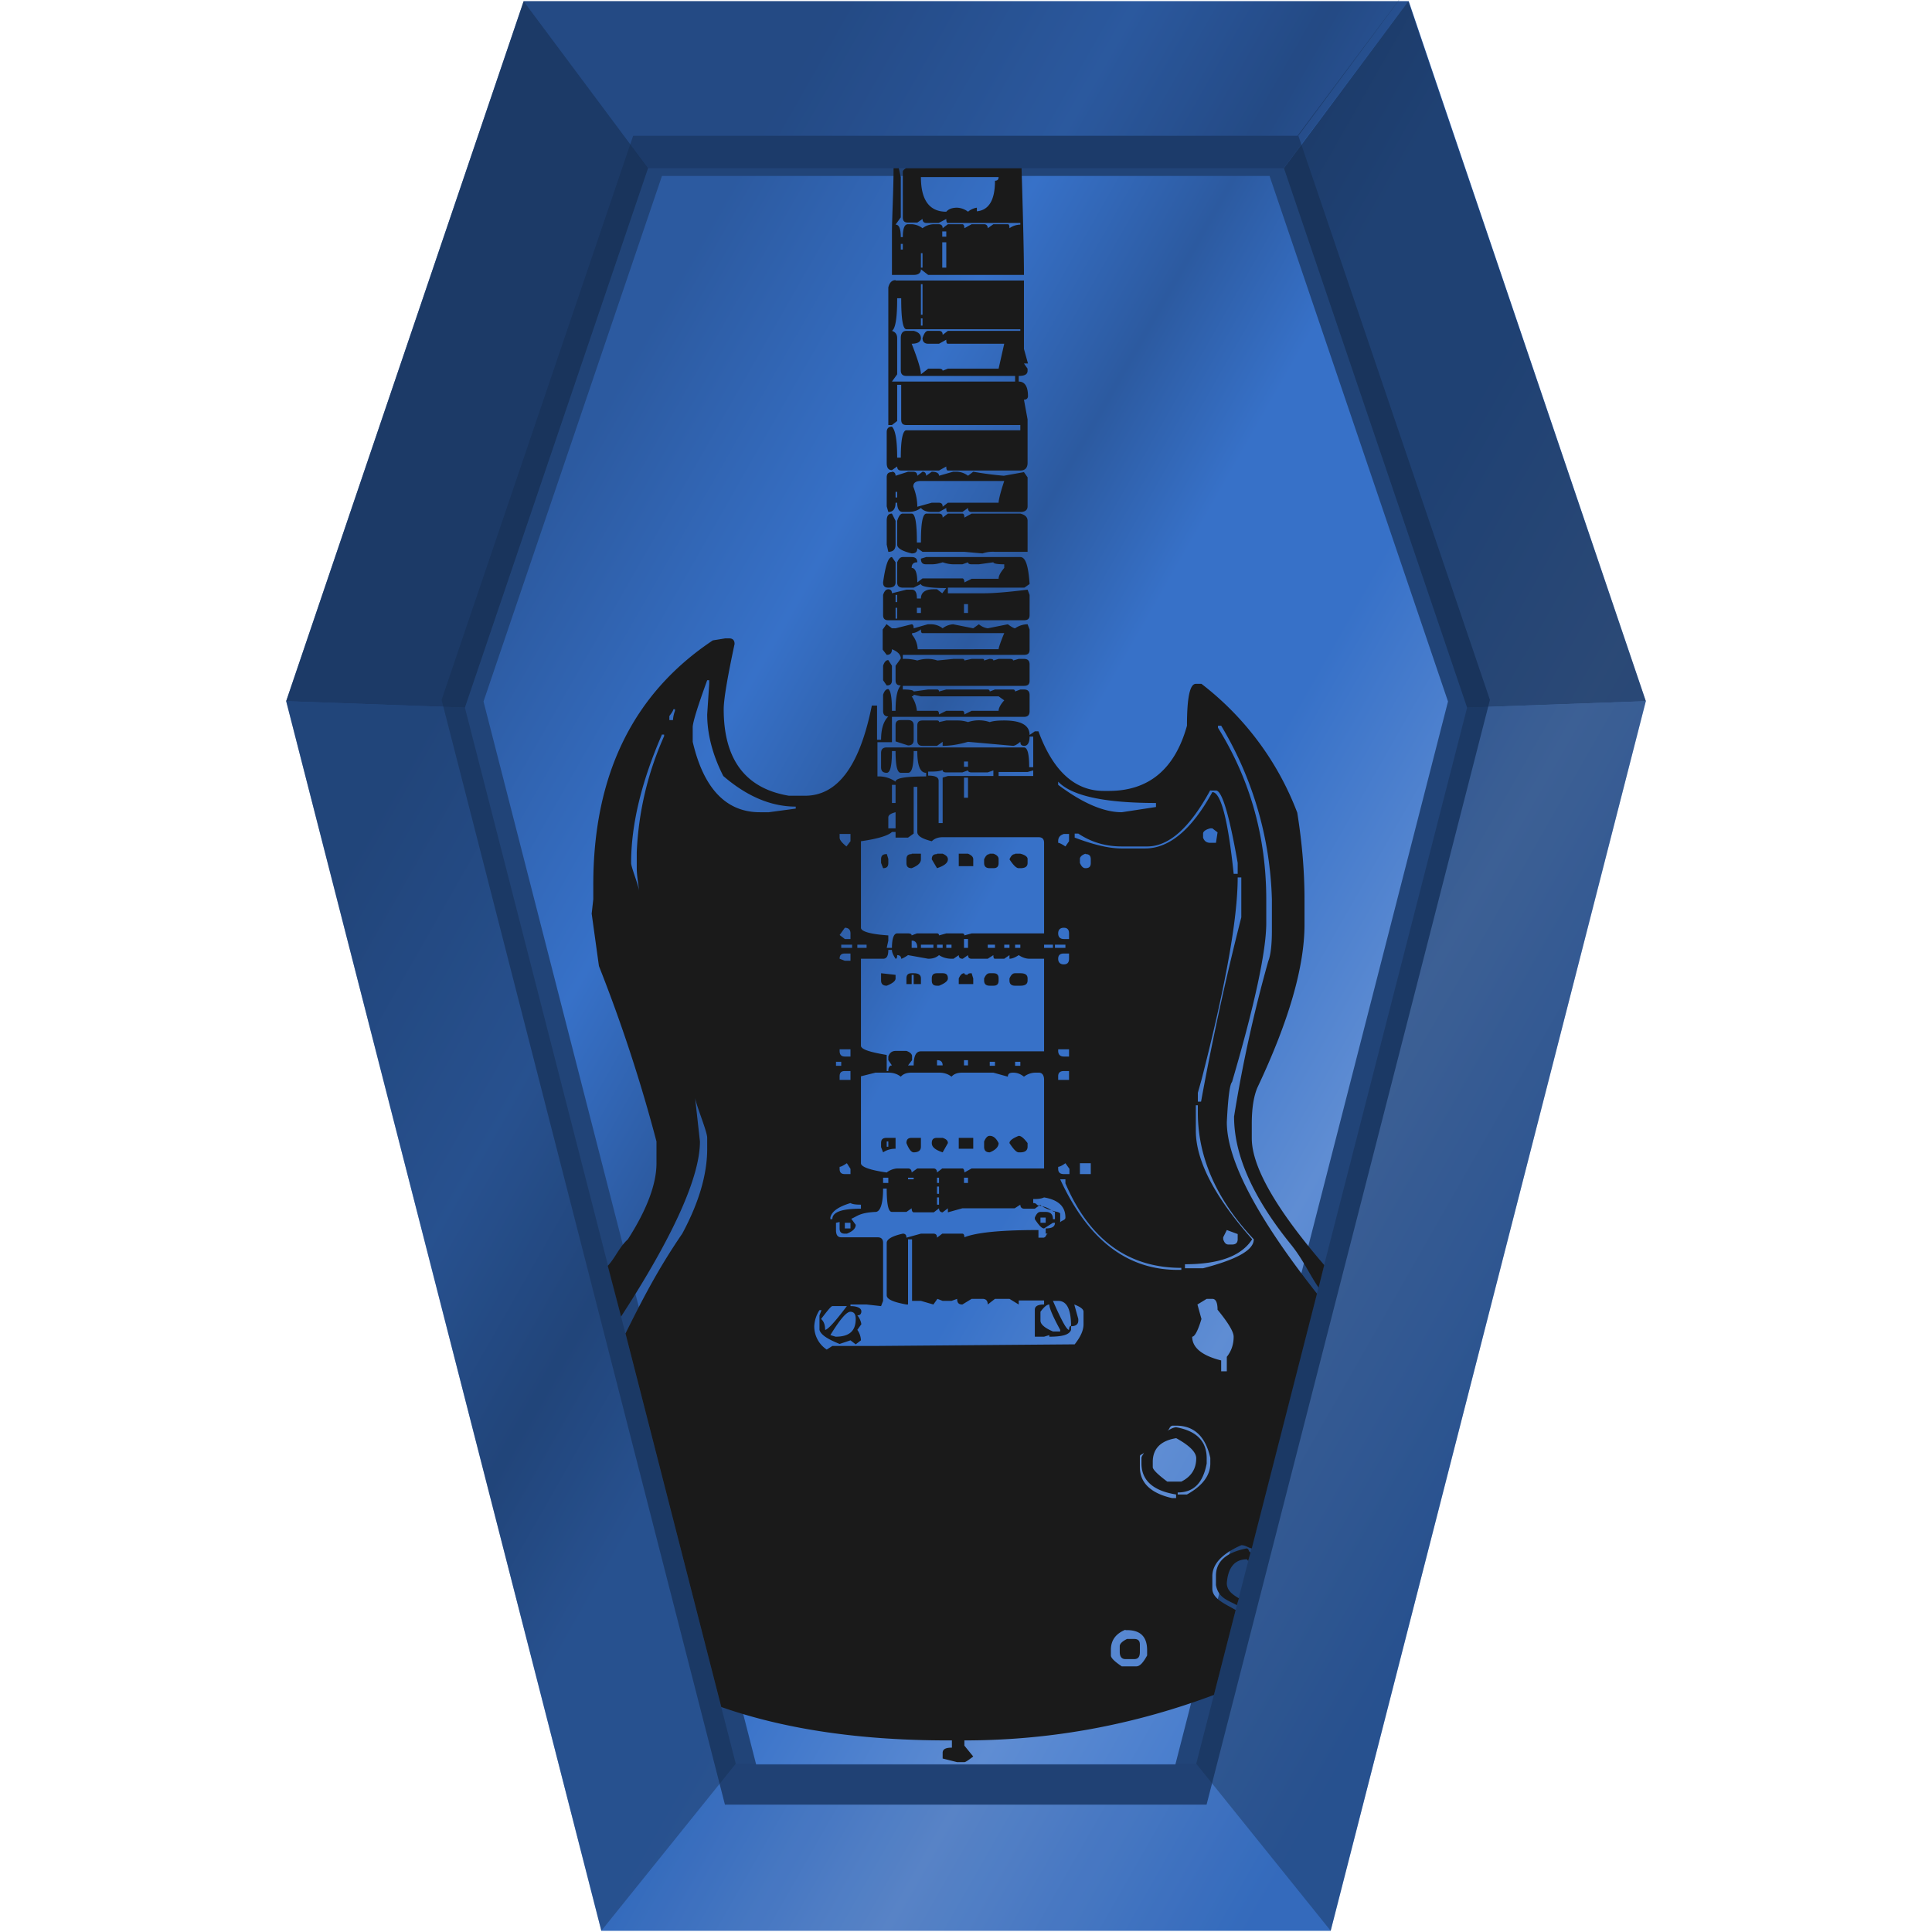 <?xml version="1.0" encoding="UTF-8" standalone="no"?><svg xmlns:dc="http://purl.org/dc/elements/1.1/" xmlns:cc="http://creativecommons.org/ns#" xmlns:rdf="http://www.w3.org/1999/02/22-rdf-syntax-ns#" xmlns="http://www.w3.org/2000/svg" xmlns:xlink="http://www.w3.org/1999/xlink" width="48" height="48" version="1"><defs><linearGradient id="d"><stop offset="0"/><stop offset="1" stop-opacity="0"/></linearGradient><linearGradient id="c"><stop offset="0" stop-color="#2c5aa0"/><stop offset=".2" stop-color="#3771c8"/><stop offset=".33" stop-color="#2c5aa0"/><stop offset=".44" stop-color="#3771c8"/><stop offset=".57" stop-color="#3771c8"/><stop offset=".76" stop-color="#5f8dd3"/><stop offset="1" stop-color="#3771c8"/></linearGradient><linearGradient id="b"><stop offset="0" stop-color="#2c5aa0"/><stop offset=".2" stop-color="#3771c8"/><stop offset=".33" stop-color="#2c5aa0"/><stop offset=".44" stop-color="#3771c8"/><stop offset=".57" stop-color="#3771c8"/><stop offset=".76" stop-color="#5f8dd3"/><stop offset="1" stop-color="#2c5aa0" stop-opacity="0"/></linearGradient><clipPath id="f"><path d="M-5.02.03l-3.1 4.15H-23.9l-4.55 13.4 6.73 26.24h11.44l6.73-26.24-4.55-13.4z" fill="url(#a)"/></clipPath><linearGradient xlink:href="#b" id="a" gradientUnits="userSpaceOnUse" gradientTransform="translate(-40)" x1="8.14" y1="13.51" x2="36.28" y2="35.97"/><filter id="g" x="-.08" width="1.17" y="-.05" height="1.09" color-interpolation-filters="sRGB"><feGaussianBlur stdDeviation=".86"/></filter><linearGradient xlink:href="#c" id="e" x1="7.11" y1="24" x2="35.45" y2="40.15" gradientUnits="userSpaceOnUse"/></defs><path d="M40.89 17.42l-7.83 30.55H14.94L7.11 17.42 13.01.03H35z" fill="url(#e)"/><path transform="translate(40.73 -1) scale(1.046)" clip-path="url(#f)" d="M-5.02.03l-3.1 4.15H-23.9l-4.55 13.4 6.73 26.24h11.44l6.73-26.24-4.55-13.4z" fill="none" stroke="#214478" stroke-width="1.91" filter="url(#g)"/><path d="M18.28 43.82l-3.34 4.15h18.12l-3.34-4.15z" fill="#162d50" fill-opacity=".1"/><path d="M29.72 43.82l3.34 4.15 7.83-30.55-4.44.16z" fill="#162d50" fill-opacity=".47"/><path d="M13.01.03l3.08 4.15h15.8l3.1-4.15z" fill="#162d50" fill-opacity=".35"/><path d="M40.89 17.42L34.99.03 31.9 4.18l4.55 13.4z" fill="#162d50" fill-opacity=".71"/><path d="M18.28 43.82l-3.34 4.15-7.83-30.55 4.44.16z" fill="#162d50" fill-opacity=".47"/><path d="M7.11 17.42L13.01.03l3.09 4.15-4.55 13.4z" fill="#162d50" fill-opacity=".71"/><path style="line-height:1.25;-inkscape-font-specification:'Electric Guitar Icons'" d="M22.2 4.18c0 .54-.04 1.27-.04 1.61v1.04h.54c.12 0 .18-.05.18-.14l.18.14h2.38c0-.57-.03-1.68-.06-2.65h-2.87c-.03.02-.06.03-.08.08V5.4c0 .09.04.13.13.13h.23l.13-.09c0 .06.03.1.1.1h.3l.19-.1c0 .06.01.1.04.1h1.8v.04a.48.48 0 0 0-.27.09c0-.06-.01-.1-.04-.1h-.36l-.14.1c0-.06-.03-.1-.09-.1h-.31l-.18.1c0-.06-.02-.1-.05-.1h-.36l-.13.1c0-.06-.03-.1-.1-.1h-.13a.48.48 0 0 0-.27.1.48.48 0 0 0-.27-.1h-.09c-.09 0-.13.11-.13.32h-.05c0-.2-.04-.31-.13-.31l.13-.18V4.4l-.05-.22h-.12zm.68.22h1.93c0 .06-.03.09-.09.09 0 .48-.15.73-.45.76v-.09a.44.44 0 0 0-.22.1.48.48 0 0 0-.27-.1c-.12 0-.21.03-.27.1-.42 0-.63-.29-.63-.86zm.54 1.35h.09v.13h-.1v-.13zm0 .27h.09v.63h-.1v-.63zm-1.04.04h.05v.14h-.05v-.14zm.5.23h.04v.36h-.04v-.36zm-.63.67c-.09 0-.15.06-.18.18v3.42h.09l.13-.1v-.9h.1v.86c0 .1.04.14.13.14h2.83v.13h-2.83c-.09 0-.14.23-.14.68h-.09c0-.42-.04-.68-.13-.77-.09 0-.13.05-.13.14v.76c0 .12.04.18.13.18l.13-.09c0 .06.03.1.1.1h.94l.18-.1c0 .06.01.1.04.1h1.8c.12 0 .18-.07.18-.19v-1.08l-.09-.49c.06 0 .1-.03.1-.09 0-.24-.08-.36-.23-.36v-.14c.15 0 .22-.04.22-.13v-.05l-.09-.13h.1l-.1-.36v-1.7h-3.19zm.63.1h.04v.76h-.04v-.77zm-.59.35h.1c0 .51.04.77.13.77h2.83v.04h-1.8l-.13.1c0-.07-.03-.1-.1-.1h-.26c-.06 0-.1.06-.14.18 0 .09.05.14.14.14h.27l.18-.1c0 .07.01.1.04.1h1.4l-.14.62h-1.26l-.13.05c0-.03-.03-.05-.1-.05h-.26l-.18.14c0-.12-.08-.38-.23-.76.15 0 .23-.05.23-.14 0-.09-.06-.15-.18-.18h-.18c-.09 0-.14.06-.14.18v.8c0 .1.05.14.14.14h2.7v.14h-3.06l.13-.18v-.9c0-.09-.04-.15-.13-.18.09-.06.13-.33.13-.8zm.59.5h.04v.18h-.04V7.9zm-.72 3.82c-.09 0-.13.04-.13.13v.72l.04.14c.12 0 .18-.08.18-.23h.04c0 .15.05.23.14.23h.13c.12 0 .23-.03.32-.1.06.07.15.1.27.1h.18l.18-.1c0 .07.01.1.04.1h.36l.14-.1c0 .07.03.1.09.1h1.21c.12 0 .18-.05.18-.14v-.72l-.09-.13-.5.09a8.4 8.4 0 0 1-.76-.1l-.13.1a.48.48 0 0 0-.27-.1h-.1l-.35.1c0-.06-.06-.1-.18-.1l-.14.1c0-.06-.03-.1-.09-.1l-.13.1c0-.06-.03-.1-.1-.1h-.13l-.31.1c0-.06-.03-.1-.09-.1zm.72.22h2.07c-.1.3-.14.48-.14.54h-1.26l-.13.1c0-.07-.03-.1-.1-.1h-.17l-.36.1c0-.16-.03-.32-.1-.5 0-.1.07-.14.19-.14zm-.63.27h.04v.14h-.04v-.14zm-.09.54c-.09 0-.13.06-.13.18v.59l.04.18c.12 0 .18-.06.18-.18v-.59l-.09-.18zm.27 0c-.06 0-.1.06-.14.18v.59c0 .09.12.16.36.22.1 0 .14-.04.14-.13l.13.09h1.04l.45.04a.78.78 0 0 1 .31-.04h.81v-.77c0-.09-.06-.15-.18-.18h-1.21l-.18.1c0-.07-.02-.1-.05-.1h-.36l-.13.1c0-.07-.03-.1-.1-.1h-.3c-.1 0-.14.24-.14.72h-.1c0-.48-.04-.72-.13-.72h-.22zm-.27 1.08c-.09 0-.16.2-.22.63 0 .09.04.13.13.13.12 0 .18-.04.18-.13v-.5l-.09-.13zm.27 0c-.06 0-.1.04-.14.13v.5c0 .09.05.13.14.13h.27l.18-.09c0 .06.2.1.63.1l-.1.13-.13-.1h-.09c-.2 0-.31.08-.31.23h-.1c0-.15-.04-.22-.13-.22h-.13l-.36.09c0-.06-.03-.1-.09-.1s-.1.05-.13.14v.5c0 .09.04.13.13.13h3.37c.1 0 .14-.04.14-.13v-.5l-.05-.13c-.48.06-.84.09-1.08.09h-.9v-.14h1.9l.13-.09c-.03-.45-.1-.67-.23-.67h-2.34l-.13.04c0 .1.04.14.13.14h.14c.09 0 .18-.02.27-.05.09.03.18.05.27.05h.22l.14-.05c0 .03.03.05.09.05h.18l.36-.05c0 .03.09.05.27.05v.09c-.1.12-.14.2-.14.27h-.67l-.18.09c0-.06-.02-.1-.05-.1h-.99l-.13.1c0-.24-.05-.36-.14-.36 0-.1.05-.14.14-.14 0-.09-.05-.13-.14-.13h-.22zm-.18.94h.04v.18h-.04v-.18zm1.7.23h.1v.22h-.1v-.22zm-1.7.09h.04v.27h-.04v-.27zm.54 0h.09v.13h-.1v-.13zm-.76.4l-.1.14v.5l.1.13c.09 0 .13-.05.13-.14.15.06.22.14.22.23l-.13.18v.36c0 .09.04.13.13.13-.09.1-.13.3-.13.63h-.09c0-.33-.03-.5-.09-.54-.06 0-.1.05-.13.14v.4c0 .09.04.14.13.14-.12.12-.18.31-.18.58h-.1v-.85h-.13c-.3 1.5-.85 2.24-1.66 2.24h-.4c-1.08-.18-1.62-.9-1.62-2.15 0-.24.09-.78.27-1.62 0-.1-.05-.14-.14-.14h-.09l-.31.05c-1.98 1.32-2.97 3.34-2.97 6.07v.36l-.04.36.18 1.3a38.23 38.23 0 0 1 1.43 4.36v.54c0 .51-.23 1.14-.71 1.89-.22.2-.3.44-.5.66l.33 1.26c1.3-2 1.96-3.47 1.96-4.35l-.12-1.08c.04.22.3.83.3.99v.27c0 .63-.2 1.33-.62 2.11-.63.92-1.02 1.7-1.41 2.48l2.38 9.28c1.57.55 3.44.83 5.63.83h.1v.18c-.16 0-.23.04-.23.13v.14l.36.09h.18c.03 0 .1-.05.22-.14l-.22-.27v-.13c2.25 0 4.3-.42 6.2-1.13L30.7 40c-.26-.15-.58-.28-.58-.53v-.31c0-.3.24-.56.72-.77.11 0 .16.06.26.08l1.62-6.33c-1.46-1.85-2.24-3.3-2.24-4.26.03-.6.07-.93.13-1 .57-1.94.85-3.26.85-3.95v-.58c0-1.56-.4-2.98-1.2-4.27v-.05h.08a8.84 8.84 0 0 1 1.26 4.32v.76c0 .36-.03.62-.09.77a34.25 34.25 0 0 0-.85 3.86c0 .96.47 2.02 1.43 3.2.3.38.43.7.67 1.05l.14-.56c-1.12-1.3-1.8-2.4-1.8-3.15v-.36c0-.39.05-.69.14-.9.78-1.65 1.17-3 1.17-4.05v-.62c0-.7-.06-1.41-.18-2.16a7.3 7.3 0 0 0-2.38-3.2h-.14c-.15 0-.22.35-.22 1.04-.3 1.08-.95 1.62-1.94 1.62h-.13c-.72 0-1.26-.5-1.62-1.48h-.09l-.13.09c0-.24-.21-.36-.63-.36-.15 0-.27.01-.36.04a.85.85 0 0 0-.54 0 .85.85 0 0 0-.27-.04h-.27l-.18.04c0-.03-.02-.04-.05-.04h-.36c-.09 0-.13.04-.13.13v.36c0 .1.04.14.13.14h.36l.14-.1v.1c.18 0 .39-.03.63-.1l1.12.1c.03 0 .1-.03.18-.1 0 .07.03.1.1.1.08 0 .13-.08.13-.23h.09v.76h-.1c0-.32-.04-.49-.13-.49h-3.41c-.1 0-.14.05-.14.14v.35c0 .1.05.14.14.14.09 0 .13-.18.13-.54h.09c0 .36.04.54.13.54h.18c.1 0 .14-.18.14-.54h.09c0 .36.07.54.22.54v.09c-.5 0-.76.04-.76.13a.73.73 0 0 0-.45-.13v-.85h.36v-.63h3.28c.1 0 .14-.05.14-.14v-.4c0-.1-.05-.14-.14-.14h-.09l-.13.05c0-.03-.02-.05-.05-.05h-.45l-.13.05c0-.03-.02-.05-.05-.05h-1.03l-.18.05c0-.03-.02-.05-.05-.05h-.22l-.36.05c0-.03-.09-.05-.27-.05v-.09h3.01c.1 0 .14-.04.14-.13v-.4c0-.1-.05-.14-.14-.14h-.13l-.14.04c0-.03-.03-.04-.09-.04h-.27l-.13.04c0-.03-.03-.04-.1-.04l-.13.04c0-.03-.01-.04-.04-.04h-.27l-.18.04c0-.03-.02-.04-.05-.04h-.22l-.4.04a.74.74 0 0 0-.23-.04.85.85 0 0 0-.27.04 1.17 1.17 0 0 0-.36-.04v-.1h3.01c.1 0 .14-.04.14-.13v-.5l-.05-.13a.55.55 0 0 0-.31.1c-.03 0-.1-.04-.18-.1l-.5.1a.44.44 0 0 1-.22-.1l-.14.1-.5-.1a.48.48 0 0 0-.26.1.48.48 0 0 0-.27-.1h-.1l-.35.1c0-.07-.02-.1-.05-.1l-.4.1h-.09l-.13-.1zm.85.14c0 .06.01.09.04.09h2.03c-.1.24-.14.37-.14.4H22.8a.6.6 0 0 0-.14-.36v-.04c.06 0 .14-.03.23-.1zm-.81.76c-.06 0-.1.05-.13.14v.36l.09.13c.09 0 .13-.04.13-.13v-.36l-.09-.14zm-4.5.5h.05v.09l-.05.76c0 .5.14 1.02.4 1.53.58.5 1.18.76 1.8.76v.05l-.67.09h-.22c-.84 0-1.4-.59-1.67-1.75v-.36c0-.12.12-.51.36-1.17zm5.13.36l.18.04h1.93l.14.1c-.1.11-.14.2-.14.26h-.67l-.18.09c0-.06-.02-.09-.05-.09h-.4l-.18.09c0-.06-.02-.09-.05-.09h-.5a.77.77 0 0 0-.13-.36c.03 0 .05-.01.05-.04zm-5.98.36h.05v.04a.75.75 0 0 0-.05.23h-.09v-.1c.06-.08.1-.14.1-.17zm5.66.27c-.09 0-.13.04-.13.13v.4l.31.1c.1 0 .14-.05.14-.14v-.36c0-.09-.05-.13-.14-.13h-.18zm-5.93.36h.05v.04a7.88 7.88 0 0 0-.68 2.88v.4c0 .18.04.39.06.58-.01-.15-.2-.6-.2-.71 0-.96.26-2.03.77-3.2zm7.5.67h.1v.13h-.1v-.13zm-.53.22c0 .03.03.05.09.05h.4l.14-.05c0 .03.03.05.09.05h.4l.14-.05v.14h-1.13l-.13.04v1.13h-.1V19.4c0-.09-.08-.13-.26-.13v-.1c.15 0 .27 0 .36-.04zm2.25 0v.14h-.86v-.1h.72l.14-.04zm-1.71.18h.09v.5h-.1v-.5zm2.33.1c.33.35 1.14.53 2.43.53v.1l-.85.13c-.45 0-.98-.23-1.58-.68v-.09zm-4.13.08h.09v.45h-.09v-.45zm.54.05h.09v1.12c0 .1.12.17.36.23.06-.06.15-.1.27-.1h2.38c.1 0 .14.05.14.14v2.25h-1.8l-.18.05c0-.03-.02-.05-.05-.05h-.4l-.18.05c0-.03-.02-.05-.05-.05h-.5l-.13.05c0-.03-.03-.05-.09-.05h-.27c-.08 0-.13.12-.13.36h-.13l.04-.18v-.13c-.45-.03-.68-.1-.68-.19V20.9c.42-.06.68-.14.77-.23h.09v.14h.31l.14-.1v-1.16zm7.37.09h.14c.15 0 .33.6.54 1.8v.27h-.1c-.14-1.35-.32-2.03-.53-2.03-.51.93-1.07 1.4-1.67 1.4h-.58c-.33 0-.72-.1-1.17-.27v-.1h.09c.33.22.69.32 1.08.32h.63c.54 0 1.06-.46 1.57-1.4zm-7.82.54v.4h-.18v-.27c0-.06.06-.1.18-.13zm7.82.4h.05l.13.1-.04.26h-.14c-.09 0-.15-.04-.18-.13v-.1c0-.05.06-.1.18-.13zm-9.21.14h.27v.18l-.1.13c-.11-.09-.17-.16-.17-.22v-.1zm5.57 0h.13v.18l-.09.13c-.09-.06-.15-.09-.18-.09v-.04c0-.1.05-.15.14-.18zm-4.4.5c-.1 0-.14.04-.14.13v.09l.05.13c.09 0 .13-.04.13-.13v-.1l-.04-.13zm.62 0c-.09 0-.13.04-.13.13v.09c0 .09.04.13.13.13.15-.06.23-.13.23-.22v-.14h-.23zm.63 0c-.09 0-.13.04-.13.13l.13.22c.18-.06.27-.13.27-.22 0-.06-.04-.1-.13-.14h-.14zm.54 0v.3h.36v-.17c0-.06-.04-.1-.13-.14h-.23zm.77 0c-.06 0-.1.04-.14.13v.09c0 .09.05.13.14.13h.09c.09 0 .13-.04.13-.13v-.1c0-.05-.04-.1-.13-.13h-.1zm.63 0c-.06 0-.1.04-.14.13.1.15.17.22.23.22h.04c.12 0 .18-.04.18-.13v-.1c0-.05-.06-.1-.18-.13h-.13zm1.75 0c.09 0 .13.04.13.13v.09c0 .09-.04.13-.13.13-.06 0-.1-.04-.14-.13v-.1c0-.05.05-.1.14-.13zm3.78.58h.09v.99a67.8 67.8 0 0 0-1 4.58h-.08v-.22l.09-.32c.6-2.34.9-4.01.9-5.03zm-9.76 1.25c.09 0 .14.05.14.14v.14h-.14l-.13-.1.13-.18zm5.44 0c.09 0 .13.05.13.14v.14h-.13c-.09 0-.14-.05-.14-.14 0-.09.05-.14.14-.14zm-2.47.28h.09v.22h-.1v-.22zm-1.3.04c.08 0 .13.06.13.18h-.14v-.18zm-1.76.1h.27v.08h-.27v-.09zm.4 0h.23v.08h-.23v-.09zm1.58 0h.31v.08h-.31v-.09zm.4 0h.14v.08h-.14v-.09zm.23 0h.13v.08h-.13v-.09zm1.03 0h.18v.08h-.18v-.09zm.4 0h.14v.08h-.13v-.09zm.28 0h.13v.08h-.13v-.09zm.72 0h.22v.08h-.22v-.09zm.27 0h.26v.08h-.26v-.09zm-4.14.13h.09c0 .06.03.13.09.22.03 0 .04-.03.04-.09.06 0 .1.03.1.09.02 0 .08-.03.17-.09l.5.09c.12 0 .2-.03.27-.09.09.06.2.09.31.09h.05l.13-.09c0 .06.03.09.1.09l.13-.09c0 .06.03.09.09.09h.4l.14-.09c0 .06.01.09.04.09h.23l.13-.09v.09c.06 0 .14-.03.23-.09.09.06.18.09.27.09h.36v2.3h-3.06c-.12 0-.18.11-.18.35h-.14l.1-.13v-.1c0-.05-.05-.1-.14-.13h-.27c-.09 0-.15.05-.18.14v.09l.09.13c-.06 0-.09.05-.09.14h-.04v-.4c-.42-.07-.64-.14-.64-.23v-2.16h.55c.09 0 .13-.07.13-.22zm-1.08.09h.14v.18h-.14l-.13-.05c0-.09.04-.13.13-.13zm5.44 0h.13v.13c0 .09-.04.14-.13.14s-.14-.05-.14-.14c0-.09.05-.13.14-.13zm-4.54.49v.18c0 .09.05.13.14.13.15-.06.22-.12.22-.18v-.09l-.36-.04zm.76 0c-.09 0-.13.04-.13.13v.14h.13v-.23h.05v.23h.18v-.14c0-.09-.06-.13-.18-.13h-.05zm.63 0c-.09 0-.13.04-.13.13v.05c0 .09.04.13.13.13h.05c.15-.06.22-.12.22-.18 0-.09-.04-.13-.13-.13h-.14zm.68 0c-.06 0-.1.04-.14.13v.14h.36v-.14l-.04-.13c-.06 0-.1.01-.1.04-.05 0-.08-.01-.08-.04zm.63 0c-.06 0-.1.04-.14.13v.05c0 .09.05.13.14.13h.09c.09 0 .13-.04.13-.13v-.05c0-.09-.04-.13-.13-.13h-.1zm.63 0c-.06 0-.1.04-.14.13v.05c0 .09.05.13.14.13h.13c.12 0 .18-.04.18-.13v-.05c0-.09-.06-.13-.18-.13h-.13zm-4.36 1.89h.27v.18h-.14c-.09 0-.13-.05-.13-.14v-.04zm5.43 0h.27v.18h-.13c-.09 0-.14-.05-.14-.14v-.04zm-3 .27c.08 0 .13.04.13.13h-.14v-.13zm.67 0h.09v.13h-.1v-.13zm-3.2.04h.14v.1h-.13v-.1zm3.83 0h.13v.1h-.13v-.1zm.63 0h.13v.1h-.13v-.1zm-4.23.23h.14v.22h-.27v-.09c0-.09.04-.13.13-.13zm5.44 0h.13v.22h-.27v-.09c0-.09.05-.13.14-.13zm-4.68.04h.32c.12 0 .22.03.31.1.06-.07.15-.1.27-.1h.68c.12 0 .22.03.31.1.06-.07.15-.1.27-.1h.77l.36.1c0-.07.04-.1.13-.1.1 0 .18.03.27.1a.48.48 0 0 1 .27-.1h.1c.08 0 .13.06.13.18v2.2h-1.8l-.18.1c0-.06-.02-.1-.05-.1h-.5l-.13.1c0-.06-.03-.1-.09-.1h-.4l-.14.1c0-.06-.03-.1-.09-.1h-.27a.48.48 0 0 0-.26.1c-.42-.06-.64-.14-.64-.23v-2.16l.36-.09zm7.96.81h.05v.18c0 1.11.46 2.16 1.39 3.15 0 .27-.42.5-1.26.72h-.45v-.1c.84 0 1.4-.2 1.67-.62-.93-1.05-1.4-1.95-1.4-2.7v-.63zm-5.12.76c-.06 0-.1.05-.14.14v.13c0 .1.05.14.14.14.15-.06.22-.14.22-.23-.06-.12-.13-.18-.22-.18zm.72 0c-.15.06-.23.12-.23.18.1.15.17.23.23.23h.04c.12 0 .18-.05.18-.14v-.09c-.09-.12-.16-.18-.22-.18zm-3.28.05c-.1 0-.14.04-.14.13v.1l.05.13c.09-.06.19-.09.31-.09v-.27h-.22zm.62 0c-.09 0-.13.04-.13.13.06.15.12.23.18.23.12 0 .18-.05.18-.14v-.22h-.23zm.63 0c-.09 0-.13.04-.13.13 0 .1.09.17.27.23l.13-.23c0-.06-.04-.1-.13-.13h-.14zm.54 0v.27h.36v-.27h-.36zm-1.8.09h.05v.13h-.04v-.13zm-.98.54l.09.14v.13h-.14c-.09 0-.13-.04-.13-.13v-.05c.03 0 .09-.03.18-.09zm5.43 0l.1.14v.13h-.14c-.09 0-.14-.04-.14-.13v-.05c.03 0 .1-.03.18-.09zm.36 0h.27v.27h-.27v-.27zm-4.9.36h.14v.13h-.13v-.13zm.63 0h.14v.04h-.14v-.04zm.72 0h.05v.13h-.05v-.13zm.68 0h.09v.13h-.1v-.13zm2.38.04h.13v.1c.6 1.4 1.56 2.1 2.88 2.1v.05h-.09c-1.26 0-2.23-.75-2.92-2.25zm-3.06.18h.05v.18h-.05v-.18zm-1.34.05h.09c0 .39.04.58.13.58h.36l.13-.09c0 .06.02.1.05.1h.5l.13-.1c0 .06.03.1.09.1l.13-.1v.1l.36-.1h1.3l.14-.09c0 .06.03.1.1.1h.26l.11-.08c-.08 0-.05-.06-.15-.06v-.1c.09 0 .18 0 .27-.04.36.06.53.23.53.5 0 .07-.1.07-.13.12v-.21c0-.06-.17-.05-.22-.1.04.02.03.04.09.05v.18h-.05c0-.12-.06-.18-.18-.18h-.13c-.06 0-.1.05-.14.14v.04c.1.15.17.23.23.23l.22-.14h.05c0 .1-.08.14-.23.14v.13h.05c-.05.02-.03.08-.1.1h-.13v-.19c-.93 0-1.54.06-1.84.18 0-.06-.02-.09-.05-.09h-.5l-.13.1c0-.07-.03-.1-.09-.1h-.31l-.36.1c0-.07-.03-.1-.09-.1-.27.06-.4.14-.4.23v1.3c0 .1.16.17.49.23h.04v-1.62h.1v1.53h.22l.31.09.1-.14.13.05h.22l.14-.05c0 .1.04.14.13.14l.23-.14h.27c.09 0 .13.05.13.14l.18-.14h.36l.23.14v-.1h.63v.1c-.15 0-.23.04-.23.13v.67h.23l.13-.04v.04c.33 0 .5-.05.54-.17v-.1c-.03 0-.05.04-.05.1-.06 0-.19-.24-.4-.72h.13c.21 0 .32.2.32.63.12 0 .18-.05.18-.14v-.04l-.1-.36c.16.06.23.12.23.18v.31c0 .15-.07.31-.22.5l-4.9.04h-1.12l-.14.09a.69.69 0 0 1-.31-.58.8.8 0 0 1 .13-.4h.05l-.05.13v.36c.03.12.2.23.5.35l.27-.09.13.1.13-.1a.48.48 0 0 0-.09-.26l.1-.14a.44.44 0 0 0-.1-.22c.06 0 .1-.03.1-.1 0-.08-.1-.13-.27-.13v-.04h.4l.36.04.05-.13v-1.44c0-.1-.05-.14-.14-.14h-.9c-.09 0-.13-.06-.13-.18v-.18l.09-.02v.16c0 .09.04.13.13.13h.05c.15-.06.22-.13.22-.22l-.11-.15c.15-.06.2-.15.6-.17.12 0 .19-.2.19-.58zm4.18.54a.54.54 0 0 0-.23-.1.9.9 0 0 0 .23.1zm-.23-.1c-.02-.01-.04-.02-.04-.04l-.03.02.07.02zm-2.6-.22h.04v.18h-.05v-.18zm-2.16.14c.05.03.14.04.26.04v.1c-.47 0-.71.08-.71.26h-.05v-.04c.03-.15.2-.27.5-.36zm4.72.36h.13v.13h-.13v-.13zm-4.86.13h.14v.14h-.14v-.14zm9.49.18l.27.1v.13c0 .09-.05.13-.14.13h-.09c-.06 0-.1-.04-.13-.13v-.05l.09-.18zm-.5 1.71h.14c.09 0 .13.1.13.27.27.33.4.55.4.67 0 .18-.05.35-.17.5v.36h-.14v-.27c-.48-.12-.72-.32-.72-.59.06 0 .14-.14.23-.44l-.1-.36.23-.14zm-3.91.14c0 .09.09.3.27.63v.04h-.18c-.21-.09-.31-.18-.31-.27v-.22c.09-.12.16-.18.22-.18zm-5.4.04h.37c-.3.4-.48.59-.54.59 0-.12-.03-.21-.1-.27.16-.21.25-.32.28-.32zm.45.14c.1 0 .14.06.14.18 0 .3-.16.44-.5.44l-.13-.04c.24-.39.4-.58.5-.58zm8 2.83h.1c.45 0 .73.27.85.8v.14c0 .3-.2.56-.58.77h-.23v-.05c.4 0 .63-.24.72-.72v-.13c0-.42-.25-.68-.76-.77-.1.01-.15.06-.23.09.08-.03.05-.11.14-.13zm.1.31c.33.18.5.35.5.5 0 .27-.13.46-.37.58H29c-.24-.18-.36-.3-.36-.36v-.13c0-.33.2-.53.59-.59zm-.8.36c-.01.05-.06.08-.06.14v.13c0 .42.29.68.86.77v.09h-.1c-.53-.12-.8-.38-.8-.77v-.27c0-.05.1-.05.1-.1zm2.55 2.38c-.5.1-.76.32-.76.68v.23c.06.33.31.38.52.5l.05-.17c-.17-.1-.3-.2-.3-.38.03-.39.2-.59.5-.59l.03.04.06-.21c-.06-.02-.03-.09-.1-.1zm-3.01 2.03H28c.33 0 .5.16.5.5v.13c-.1.18-.18.27-.27.27h-.36c-.18-.12-.27-.21-.27-.27v-.14c0-.24.12-.4.36-.5zm.04.22c-.12.06-.18.12-.18.18v.14c0 .12.05.18.14.18h.22c.1 0 .14-.06.14-.18v-.18c0-.1-.05-.14-.14-.14H28z" font-weight="400" font-size="92.07" font-family="Electric Guitar Icons" letter-spacing="0" word-spacing="0" fill="#1a1a1a"/></svg>